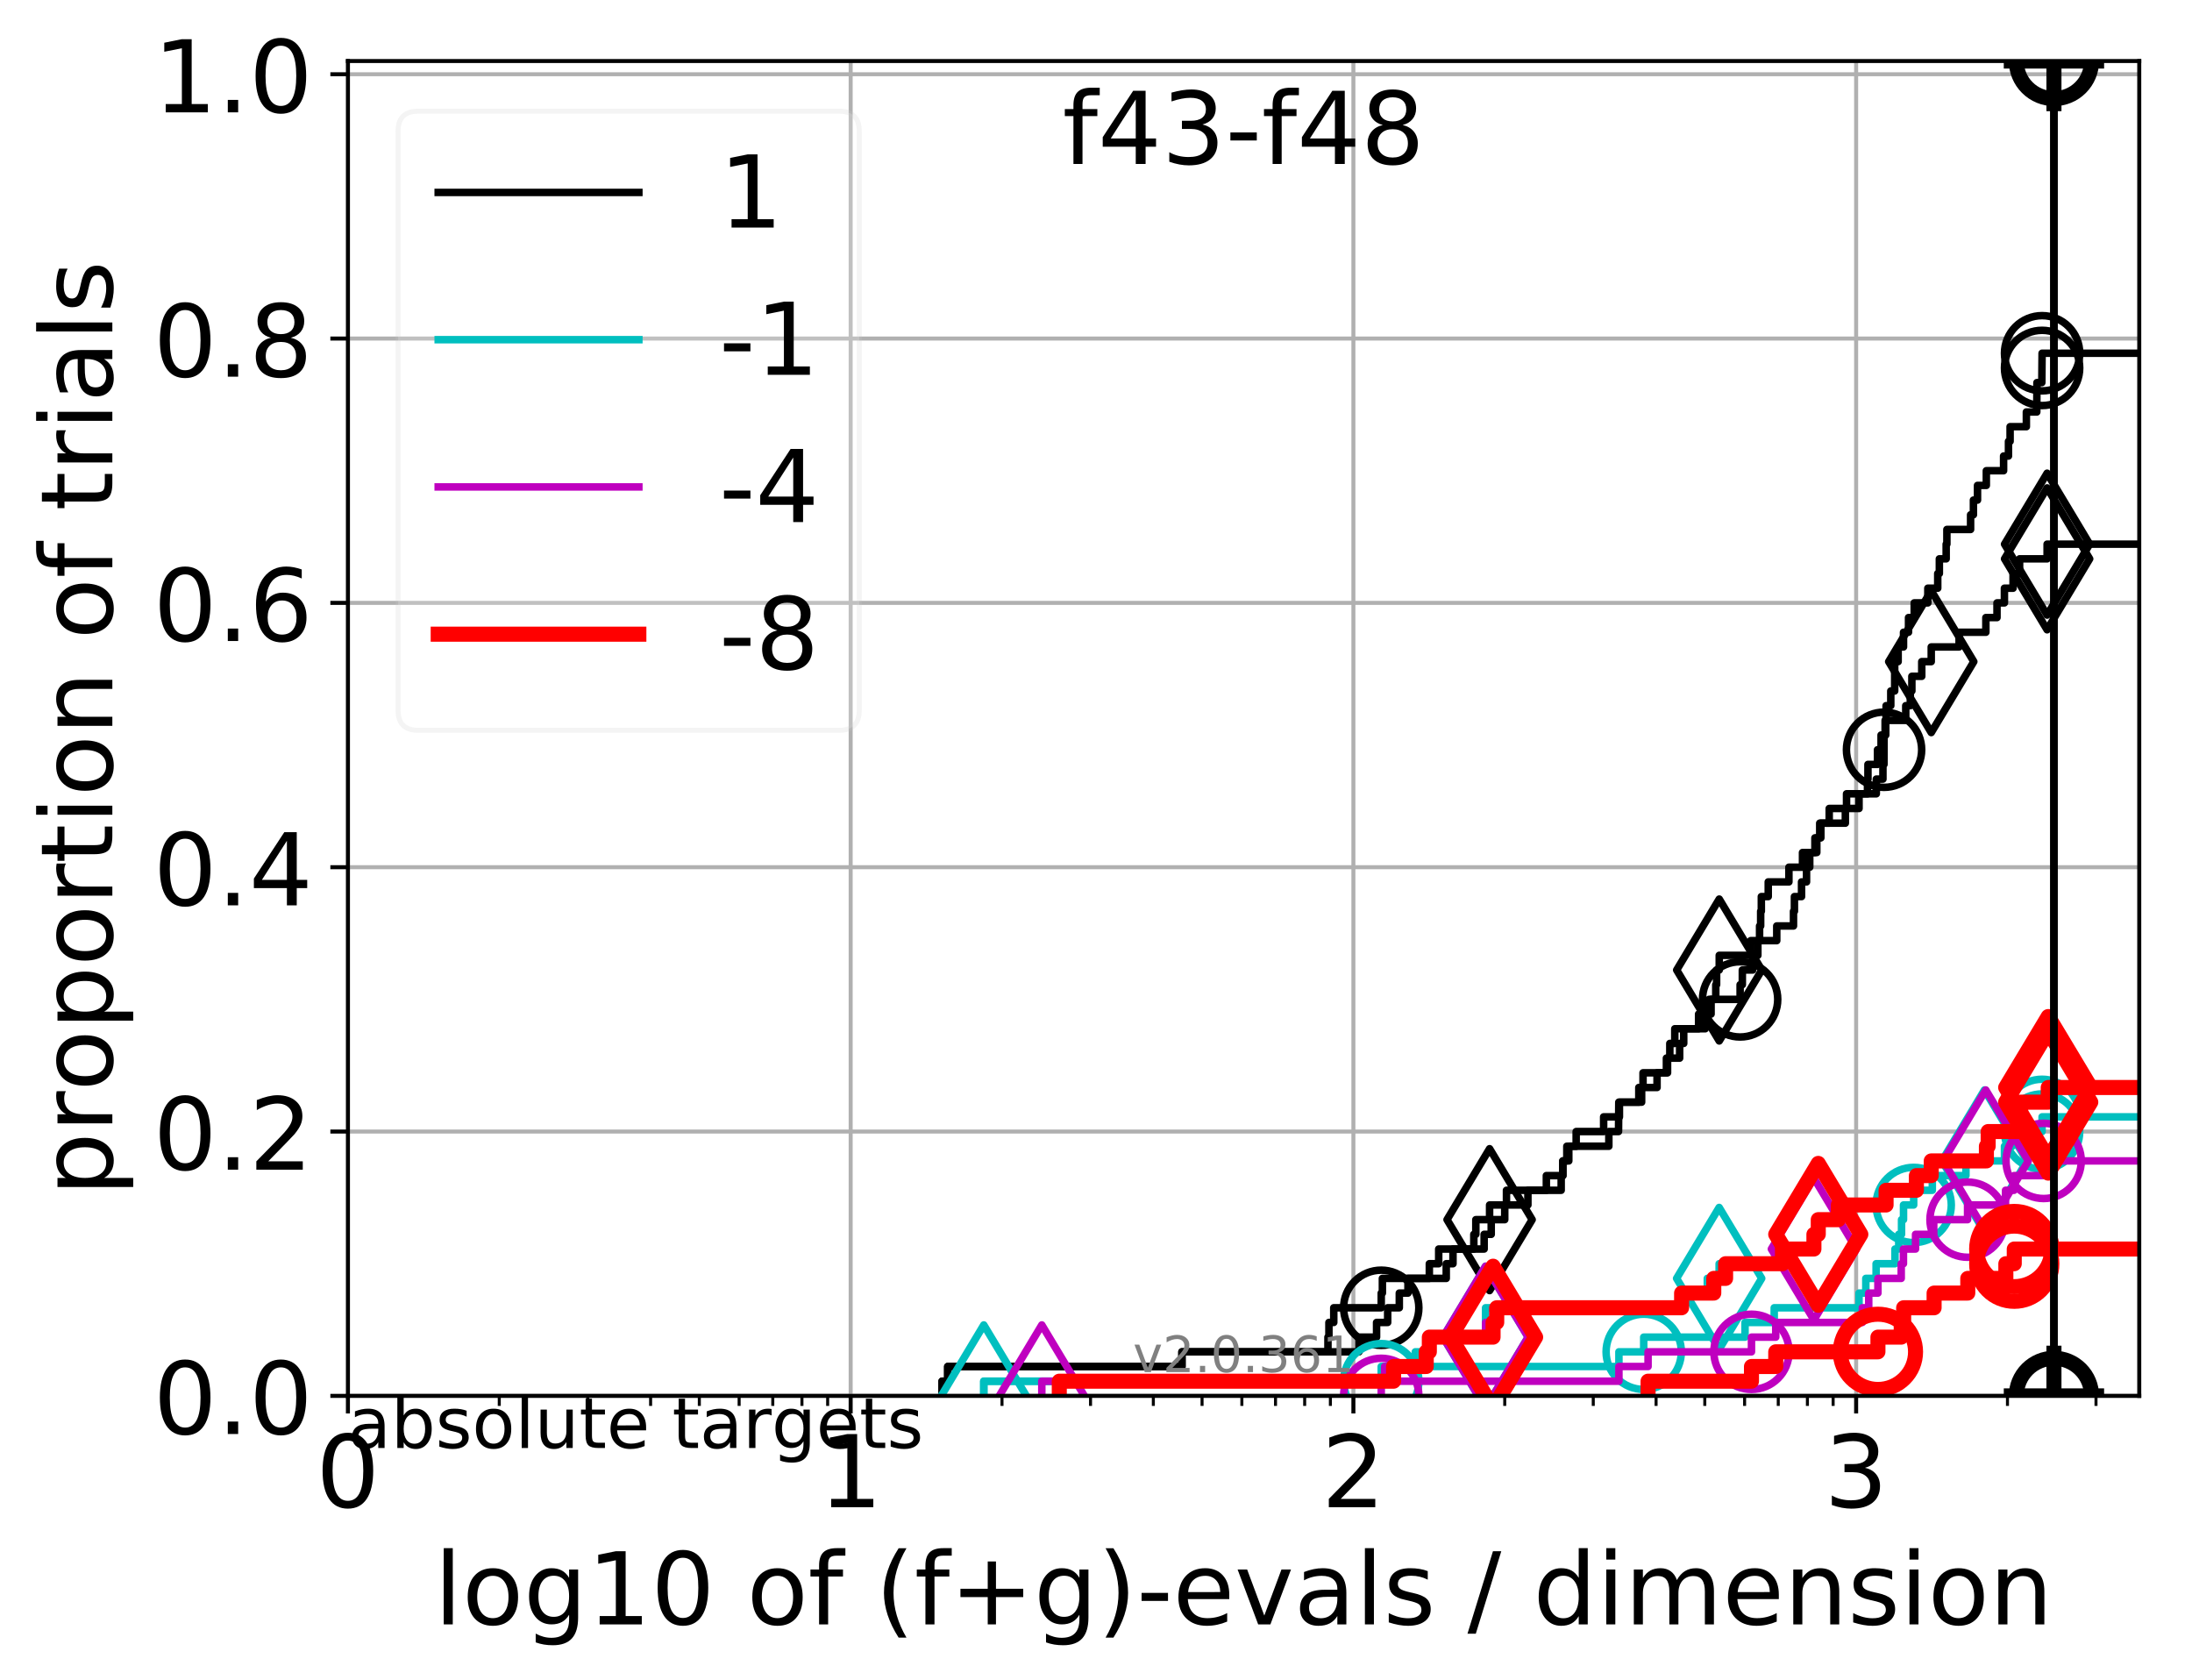 <?xml version="1.0" encoding="utf-8" standalone="no"?>
<!DOCTYPE svg PUBLIC "-//W3C//DTD SVG 1.1//EN"
  "http://www.w3.org/Graphics/SVG/1.1/DTD/svg11.dtd">
<!-- Created with matplotlib (http://matplotlib.org/) -->
<svg height="335pt" version="1.1" viewBox="0 0 437 335" width="437pt" xmlns="http://www.w3.org/2000/svg" xmlns:xlink="http://www.w3.org/1999/xlink">
 <defs>
  <style type="text/css">
*{stroke-linecap:butt;stroke-linejoin:round;}
  </style>
 </defs>
 <g id="figure_1">
  <g id="patch_1">
   <path d="M 0 335.188 
L 437.183 335.188 
L 437.183 0 
L 0 0 
z
" style="fill:#ffffff;"/>
  </g>
  <g id="axes_1">
   <g id="patch_2">
    <path d="M 69.362 278.276 
L 426.483 278.276 
L 426.483 12.164 
L 69.362 12.164 
z
" style="fill:#ffffff;"/>
   </g>
   <g id="matplotlib.axis_1">
    <g id="xtick_1">
     <g id="line2d_1">
      <path clip-path="url(#p81ee7eee29)" d="M 69.362 278.276 
L 69.362 12.164 
" style="fill:none;stroke:#b0b0b0;stroke-linecap:square;stroke-width:0.8;"/>
     </g>
     <g id="line2d_2">
      <defs>
       <path d="M 0 0 
L 0 3.5 
" id="m8f605ad225" style="stroke:#000000;stroke-width:0.8;"/>
      </defs>
      <g>
       <use style="stroke:#000000;stroke-width:0.8;" x="69.362" xlink:href="#m8f605ad225" y="278.276"/>
      </g>
     </g>
     <g id="text_1">
      <!-- 0 -->
      <defs>
       <path d="M 31.781 66.406 
Q 24.172 66.406 20.328 58.906 
Q 16.5 51.422 16.5 36.375 
Q 16.5 21.391 20.328 13.891 
Q 24.172 6.391 31.781 6.391 
Q 39.453 6.391 43.281 13.891 
Q 47.125 21.391 47.125 36.375 
Q 47.125 51.422 43.281 58.906 
Q 39.453 66.406 31.781 66.406 
z
M 31.781 74.219 
Q 44.047 74.219 50.516 64.516 
Q 56.984 54.828 56.984 36.375 
Q 56.984 17.969 50.516 8.266 
Q 44.047 -1.422 31.781 -1.422 
Q 19.531 -1.422 13.062 8.266 
Q 6.594 17.969 6.594 36.375 
Q 6.594 54.828 13.062 64.516 
Q 19.531 74.219 31.781 74.219 
z
" id="DejaVuSans-30"/>
      </defs>
      <g transform="translate(63 300.473)scale(0.2 -0.2)">
       <use xlink:href="#DejaVuSans-30"/>
      </g>
     </g>
    </g>
    <g id="xtick_2">
     <g id="line2d_3">
      <path clip-path="url(#p81ee7eee29)" d="M 169.589 278.276 
L 169.589 12.164 
" style="fill:none;stroke:#b0b0b0;stroke-linecap:square;stroke-width:0.8;"/>
     </g>
     <g id="line2d_4">
      <g>
       <use style="stroke:#000000;stroke-width:0.8;" x="169.589" xlink:href="#m8f605ad225" y="278.276"/>
      </g>
     </g>
     <g id="text_2">
      <!-- 1 -->
      <defs>
       <path d="M 12.406 8.297 
L 28.516 8.297 
L 28.516 63.922 
L 10.984 60.406 
L 10.984 69.391 
L 28.422 72.906 
L 38.281 72.906 
L 38.281 8.297 
L 54.391 8.297 
L 54.391 0 
L 12.406 0 
z
" id="DejaVuSans-31"/>
      </defs>
      <g transform="translate(163.226 300.473)scale(0.2 -0.2)">
       <use xlink:href="#DejaVuSans-31"/>
      </g>
     </g>
    </g>
    <g id="xtick_3">
     <g id="line2d_5">
      <path clip-path="url(#p81ee7eee29)" d="M 269.815 278.276 
L 269.815 12.164 
" style="fill:none;stroke:#b0b0b0;stroke-linecap:square;stroke-width:0.8;"/>
     </g>
     <g id="line2d_6">
      <g>
       <use style="stroke:#000000;stroke-width:0.8;" x="269.815" xlink:href="#m8f605ad225" y="278.276"/>
      </g>
     </g>
     <g id="text_3">
      <!-- 2 -->
      <defs>
       <path d="M 19.188 8.297 
L 53.609 8.297 
L 53.609 0 
L 7.328 0 
L 7.328 8.297 
Q 12.938 14.109 22.625 23.891 
Q 32.328 33.688 34.812 36.531 
Q 39.547 41.844 41.422 45.531 
Q 43.312 49.219 43.312 52.781 
Q 43.312 58.594 39.234 62.25 
Q 35.156 65.922 28.609 65.922 
Q 23.969 65.922 18.812 64.312 
Q 13.672 62.703 7.812 59.422 
L 7.812 69.391 
Q 13.766 71.781 18.938 73 
Q 24.125 74.219 28.422 74.219 
Q 39.75 74.219 46.484 68.547 
Q 53.219 62.891 53.219 53.422 
Q 53.219 48.922 51.531 44.891 
Q 49.859 40.875 45.406 35.406 
Q 44.188 33.984 37.641 27.219 
Q 31.109 20.453 19.188 8.297 
z
" id="DejaVuSans-32"/>
      </defs>
      <g transform="translate(263.452 300.473)scale(0.2 -0.2)">
       <use xlink:href="#DejaVuSans-32"/>
      </g>
     </g>
    </g>
    <g id="xtick_4">
     <g id="line2d_7">
      <path clip-path="url(#p81ee7eee29)" d="M 370.041 278.276 
L 370.041 12.164 
" style="fill:none;stroke:#b0b0b0;stroke-linecap:square;stroke-width:0.8;"/>
     </g>
     <g id="line2d_8">
      <g>
       <use style="stroke:#000000;stroke-width:0.8;" x="370.041" xlink:href="#m8f605ad225" y="278.276"/>
      </g>
     </g>
     <g id="text_4">
      <!-- 3 -->
      <defs>
       <path d="M 40.578 39.312 
Q 47.656 37.797 51.625 33 
Q 55.609 28.219 55.609 21.188 
Q 55.609 10.406 48.188 4.484 
Q 40.766 -1.422 27.094 -1.422 
Q 22.516 -1.422 17.656 -0.516 
Q 12.797 0.391 7.625 2.203 
L 7.625 11.719 
Q 11.719 9.328 16.594 8.109 
Q 21.484 6.891 26.812 6.891 
Q 36.078 6.891 40.938 10.547 
Q 45.797 14.203 45.797 21.188 
Q 45.797 27.641 41.281 31.266 
Q 36.766 34.906 28.719 34.906 
L 20.219 34.906 
L 20.219 43.016 
L 29.109 43.016 
Q 36.375 43.016 40.234 45.922 
Q 44.094 48.828 44.094 54.297 
Q 44.094 59.906 40.109 62.906 
Q 36.141 65.922 28.719 65.922 
Q 24.656 65.922 20.016 65.031 
Q 15.375 64.156 9.812 62.312 
L 9.812 71.094 
Q 15.438 72.656 20.344 73.438 
Q 25.25 74.219 29.594 74.219 
Q 40.828 74.219 47.359 69.109 
Q 53.906 64.016 53.906 55.328 
Q 53.906 49.266 50.438 45.094 
Q 46.969 40.922 40.578 39.312 
z
" id="DejaVuSans-33"/>
      </defs>
      <g transform="translate(363.678 300.473)scale(0.2 -0.2)">
       <use xlink:href="#DejaVuSans-33"/>
      </g>
     </g>
    </g>
    <g id="xtick_5">
     <g id="line2d_9">
      <defs>
       <path d="M 0 0 
L 0 2 
" id="m925077fd7c" style="stroke:#000000;stroke-width:0.6;"/>
      </defs>
      <g>
       <use style="stroke:#000000;stroke-width:0.6;" x="99.534" xlink:href="#m925077fd7c" y="278.276"/>
      </g>
     </g>
    </g>
    <g id="xtick_6">
     <g id="line2d_10">
      <g>
       <use style="stroke:#000000;stroke-width:0.6;" x="117.183" xlink:href="#m925077fd7c" y="278.276"/>
      </g>
     </g>
    </g>
    <g id="xtick_7">
     <g id="line2d_11">
      <g>
       <use style="stroke:#000000;stroke-width:0.6;" x="129.705" xlink:href="#m925077fd7c" y="278.276"/>
      </g>
     </g>
    </g>
    <g id="xtick_8">
     <g id="line2d_12">
      <g>
       <use style="stroke:#000000;stroke-width:0.6;" x="139.418" xlink:href="#m925077fd7c" y="278.276"/>
      </g>
     </g>
    </g>
    <g id="xtick_9">
     <g id="line2d_13">
      <g>
       <use style="stroke:#000000;stroke-width:0.6;" x="147.354" xlink:href="#m925077fd7c" y="278.276"/>
      </g>
     </g>
    </g>
    <g id="xtick_10">
     <g id="line2d_14">
      <g>
       <use style="stroke:#000000;stroke-width:0.6;" x="154.063" xlink:href="#m925077fd7c" y="278.276"/>
      </g>
     </g>
    </g>
    <g id="xtick_11">
     <g id="line2d_15">
      <g>
       <use style="stroke:#000000;stroke-width:0.6;" x="159.876" xlink:href="#m925077fd7c" y="278.276"/>
      </g>
     </g>
    </g>
    <g id="xtick_12">
     <g id="line2d_16">
      <g>
       <use style="stroke:#000000;stroke-width:0.6;" x="165.003" xlink:href="#m925077fd7c" y="278.276"/>
      </g>
     </g>
    </g>
    <g id="xtick_13">
     <g id="line2d_17">
      <g>
       <use style="stroke:#000000;stroke-width:0.6;" x="199.76" xlink:href="#m925077fd7c" y="278.276"/>
      </g>
     </g>
    </g>
    <g id="xtick_14">
     <g id="line2d_18">
      <g>
       <use style="stroke:#000000;stroke-width:0.6;" x="217.409" xlink:href="#m925077fd7c" y="278.276"/>
      </g>
     </g>
    </g>
    <g id="xtick_15">
     <g id="line2d_19">
      <g>
       <use style="stroke:#000000;stroke-width:0.6;" x="229.931" xlink:href="#m925077fd7c" y="278.276"/>
      </g>
     </g>
    </g>
    <g id="xtick_16">
     <g id="line2d_20">
      <g>
       <use style="stroke:#000000;stroke-width:0.6;" x="239.644" xlink:href="#m925077fd7c" y="278.276"/>
      </g>
     </g>
    </g>
    <g id="xtick_17">
     <g id="line2d_21">
      <g>
       <use style="stroke:#000000;stroke-width:0.6;" x="247.58" xlink:href="#m925077fd7c" y="278.276"/>
      </g>
     </g>
    </g>
    <g id="xtick_18">
     <g id="line2d_22">
      <g>
       <use style="stroke:#000000;stroke-width:0.6;" x="254.289" xlink:href="#m925077fd7c" y="278.276"/>
      </g>
     </g>
    </g>
    <g id="xtick_19">
     <g id="line2d_23">
      <g>
       <use style="stroke:#000000;stroke-width:0.6;" x="260.102" xlink:href="#m925077fd7c" y="278.276"/>
      </g>
     </g>
    </g>
    <g id="xtick_20">
     <g id="line2d_24">
      <g>
       <use style="stroke:#000000;stroke-width:0.6;" x="265.229" xlink:href="#m925077fd7c" y="278.276"/>
      </g>
     </g>
    </g>
    <g id="xtick_21">
     <g id="line2d_25">
      <g>
       <use style="stroke:#000000;stroke-width:0.6;" x="299.986" xlink:href="#m925077fd7c" y="278.276"/>
      </g>
     </g>
    </g>
    <g id="xtick_22">
     <g id="line2d_26">
      <g>
       <use style="stroke:#000000;stroke-width:0.6;" x="317.635" xlink:href="#m925077fd7c" y="278.276"/>
      </g>
     </g>
    </g>
    <g id="xtick_23">
     <g id="line2d_27">
      <g>
       <use style="stroke:#000000;stroke-width:0.6;" x="330.157" xlink:href="#m925077fd7c" y="278.276"/>
      </g>
     </g>
    </g>
    <g id="xtick_24">
     <g id="line2d_28">
      <g>
       <use style="stroke:#000000;stroke-width:0.6;" x="339.87" xlink:href="#m925077fd7c" y="278.276"/>
      </g>
     </g>
    </g>
    <g id="xtick_25">
     <g id="line2d_29">
      <g>
       <use style="stroke:#000000;stroke-width:0.6;" x="347.806" xlink:href="#m925077fd7c" y="278.276"/>
      </g>
     </g>
    </g>
    <g id="xtick_26">
     <g id="line2d_30">
      <g>
       <use style="stroke:#000000;stroke-width:0.6;" x="354.516" xlink:href="#m925077fd7c" y="278.276"/>
      </g>
     </g>
    </g>
    <g id="xtick_27">
     <g id="line2d_31">
      <g>
       <use style="stroke:#000000;stroke-width:0.6;" x="360.328" xlink:href="#m925077fd7c" y="278.276"/>
      </g>
     </g>
    </g>
    <g id="xtick_28">
     <g id="line2d_32">
      <g>
       <use style="stroke:#000000;stroke-width:0.6;" x="365.455" xlink:href="#m925077fd7c" y="278.276"/>
      </g>
     </g>
    </g>
    <g id="xtick_29">
     <g id="line2d_33">
      <g>
       <use style="stroke:#000000;stroke-width:0.6;" x="400.212" xlink:href="#m925077fd7c" y="278.276"/>
      </g>
     </g>
    </g>
    <g id="xtick_30">
     <g id="line2d_34">
      <g>
       <use style="stroke:#000000;stroke-width:0.6;" x="417.861" xlink:href="#m925077fd7c" y="278.276"/>
      </g>
     </g>
    </g>
    <g id="text_5">
     <!-- log10 of (f+g)-evals / dimension -->
     <defs>
      <path d="M 9.422 75.984 
L 18.406 75.984 
L 18.406 0 
L 9.422 0 
z
" id="DejaVuSans-6c"/>
      <path d="M 30.609 48.391 
Q 23.391 48.391 19.188 42.75 
Q 14.984 37.109 14.984 27.297 
Q 14.984 17.484 19.156 11.844 
Q 23.344 6.203 30.609 6.203 
Q 37.797 6.203 41.984 11.859 
Q 46.188 17.531 46.188 27.297 
Q 46.188 37.016 41.984 42.703 
Q 37.797 48.391 30.609 48.391 
z
M 30.609 56 
Q 42.328 56 49.016 48.375 
Q 55.719 40.766 55.719 27.297 
Q 55.719 13.875 49.016 6.219 
Q 42.328 -1.422 30.609 -1.422 
Q 18.844 -1.422 12.172 6.219 
Q 5.516 13.875 5.516 27.297 
Q 5.516 40.766 12.172 48.375 
Q 18.844 56 30.609 56 
z
" id="DejaVuSans-6f"/>
      <path d="M 45.406 27.984 
Q 45.406 37.75 41.375 43.109 
Q 37.359 48.484 30.078 48.484 
Q 22.859 48.484 18.828 43.109 
Q 14.797 37.75 14.797 27.984 
Q 14.797 18.266 18.828 12.891 
Q 22.859 7.516 30.078 7.516 
Q 37.359 7.516 41.375 12.891 
Q 45.406 18.266 45.406 27.984 
z
M 54.391 6.781 
Q 54.391 -7.172 48.188 -13.984 
Q 42 -20.797 29.203 -20.797 
Q 24.469 -20.797 20.266 -20.094 
Q 16.062 -19.391 12.109 -17.922 
L 12.109 -9.188 
Q 16.062 -11.328 19.922 -12.344 
Q 23.781 -13.375 27.781 -13.375 
Q 36.625 -13.375 41.016 -8.766 
Q 45.406 -4.156 45.406 5.172 
L 45.406 9.625 
Q 42.625 4.781 38.281 2.391 
Q 33.938 0 27.875 0 
Q 17.828 0 11.672 7.656 
Q 5.516 15.328 5.516 27.984 
Q 5.516 40.672 11.672 48.328 
Q 17.828 56 27.875 56 
Q 33.938 56 38.281 53.609 
Q 42.625 51.219 45.406 46.391 
L 45.406 54.688 
L 54.391 54.688 
z
" id="DejaVuSans-67"/>
      <path id="DejaVuSans-20"/>
      <path d="M 37.109 75.984 
L 37.109 68.5 
L 28.516 68.5 
Q 23.688 68.5 21.797 66.547 
Q 19.922 64.594 19.922 59.516 
L 19.922 54.688 
L 34.719 54.688 
L 34.719 47.703 
L 19.922 47.703 
L 19.922 0 
L 10.891 0 
L 10.891 47.703 
L 2.297 47.703 
L 2.297 54.688 
L 10.891 54.688 
L 10.891 58.5 
Q 10.891 67.625 15.141 71.797 
Q 19.391 75.984 28.609 75.984 
z
" id="DejaVuSans-66"/>
      <path d="M 31 75.875 
Q 24.469 64.656 21.281 53.656 
Q 18.109 42.672 18.109 31.391 
Q 18.109 20.125 21.312 9.062 
Q 24.516 -2 31 -13.188 
L 23.188 -13.188 
Q 15.875 -1.703 12.234 9.375 
Q 8.594 20.453 8.594 31.391 
Q 8.594 42.281 12.203 53.312 
Q 15.828 64.359 23.188 75.875 
z
" id="DejaVuSans-28"/>
      <path d="M 46 62.703 
L 46 35.5 
L 73.188 35.5 
L 73.188 27.203 
L 46 27.203 
L 46 0 
L 37.797 0 
L 37.797 27.203 
L 10.594 27.203 
L 10.594 35.5 
L 37.797 35.5 
L 37.797 62.703 
z
" id="DejaVuSans-2b"/>
      <path d="M 8.016 75.875 
L 15.828 75.875 
Q 23.141 64.359 26.781 53.312 
Q 30.422 42.281 30.422 31.391 
Q 30.422 20.453 26.781 9.375 
Q 23.141 -1.703 15.828 -13.188 
L 8.016 -13.188 
Q 14.5 -2 17.703 9.062 
Q 20.906 20.125 20.906 31.391 
Q 20.906 42.672 17.703 53.656 
Q 14.5 64.656 8.016 75.875 
z
" id="DejaVuSans-29"/>
      <path d="M 4.891 31.391 
L 31.203 31.391 
L 31.203 23.391 
L 4.891 23.391 
z
" id="DejaVuSans-2d"/>
      <path d="M 56.203 29.594 
L 56.203 25.203 
L 14.891 25.203 
Q 15.484 15.922 20.484 11.062 
Q 25.484 6.203 34.422 6.203 
Q 39.594 6.203 44.453 7.469 
Q 49.312 8.734 54.109 11.281 
L 54.109 2.781 
Q 49.266 0.734 44.188 -0.344 
Q 39.109 -1.422 33.891 -1.422 
Q 20.797 -1.422 13.156 6.188 
Q 5.516 13.812 5.516 26.812 
Q 5.516 40.234 12.766 48.109 
Q 20.016 56 32.328 56 
Q 43.359 56 49.781 48.891 
Q 56.203 41.797 56.203 29.594 
z
M 47.219 32.234 
Q 47.125 39.594 43.094 43.984 
Q 39.062 48.391 32.422 48.391 
Q 24.906 48.391 20.391 44.141 
Q 15.875 39.891 15.188 32.172 
z
" id="DejaVuSans-65"/>
      <path d="M 2.984 54.688 
L 12.5 54.688 
L 29.594 8.797 
L 46.688 54.688 
L 56.203 54.688 
L 35.688 0 
L 23.484 0 
z
" id="DejaVuSans-76"/>
      <path d="M 34.281 27.484 
Q 23.391 27.484 19.188 25 
Q 14.984 22.516 14.984 16.5 
Q 14.984 11.719 18.141 8.906 
Q 21.297 6.109 26.703 6.109 
Q 34.188 6.109 38.703 11.406 
Q 43.219 16.703 43.219 25.484 
L 43.219 27.484 
z
M 52.203 31.203 
L 52.203 0 
L 43.219 0 
L 43.219 8.297 
Q 40.141 3.328 35.547 0.953 
Q 30.953 -1.422 24.312 -1.422 
Q 15.922 -1.422 10.953 3.297 
Q 6 8.016 6 15.922 
Q 6 25.141 12.172 29.828 
Q 18.359 34.516 30.609 34.516 
L 43.219 34.516 
L 43.219 35.406 
Q 43.219 41.609 39.141 45 
Q 35.062 48.391 27.688 48.391 
Q 23 48.391 18.547 47.266 
Q 14.109 46.141 10.016 43.891 
L 10.016 52.203 
Q 14.938 54.109 19.578 55.047 
Q 24.219 56 28.609 56 
Q 40.484 56 46.344 49.844 
Q 52.203 43.703 52.203 31.203 
z
" id="DejaVuSans-61"/>
      <path d="M 44.281 53.078 
L 44.281 44.578 
Q 40.484 46.531 36.375 47.5 
Q 32.281 48.484 27.875 48.484 
Q 21.188 48.484 17.844 46.438 
Q 14.5 44.391 14.5 40.281 
Q 14.5 37.156 16.891 35.375 
Q 19.281 33.594 26.516 31.984 
L 29.594 31.297 
Q 39.156 29.25 43.188 25.516 
Q 47.219 21.781 47.219 15.094 
Q 47.219 7.469 41.188 3.016 
Q 35.156 -1.422 24.609 -1.422 
Q 20.219 -1.422 15.453 -0.562 
Q 10.688 0.297 5.422 2 
L 5.422 11.281 
Q 10.406 8.688 15.234 7.391 
Q 20.062 6.109 24.812 6.109 
Q 31.156 6.109 34.562 8.281 
Q 37.984 10.453 37.984 14.406 
Q 37.984 18.062 35.516 20.016 
Q 33.062 21.969 24.703 23.781 
L 21.578 24.516 
Q 13.234 26.266 9.516 29.906 
Q 5.812 33.547 5.812 39.891 
Q 5.812 47.609 11.281 51.797 
Q 16.75 56 26.812 56 
Q 31.781 56 36.172 55.266 
Q 40.578 54.547 44.281 53.078 
z
" id="DejaVuSans-73"/>
      <path d="M 25.391 72.906 
L 33.688 72.906 
L 8.297 -9.281 
L 0 -9.281 
z
" id="DejaVuSans-2f"/>
      <path d="M 45.406 46.391 
L 45.406 75.984 
L 54.391 75.984 
L 54.391 0 
L 45.406 0 
L 45.406 8.203 
Q 42.578 3.328 38.25 0.953 
Q 33.938 -1.422 27.875 -1.422 
Q 17.969 -1.422 11.734 6.484 
Q 5.516 14.406 5.516 27.297 
Q 5.516 40.188 11.734 48.094 
Q 17.969 56 27.875 56 
Q 33.938 56 38.25 53.625 
Q 42.578 51.266 45.406 46.391 
z
M 14.797 27.297 
Q 14.797 17.391 18.875 11.75 
Q 22.953 6.109 30.078 6.109 
Q 37.203 6.109 41.297 11.75 
Q 45.406 17.391 45.406 27.297 
Q 45.406 37.203 41.297 42.844 
Q 37.203 48.484 30.078 48.484 
Q 22.953 48.484 18.875 42.844 
Q 14.797 37.203 14.797 27.297 
z
" id="DejaVuSans-64"/>
      <path d="M 9.422 54.688 
L 18.406 54.688 
L 18.406 0 
L 9.422 0 
z
M 9.422 75.984 
L 18.406 75.984 
L 18.406 64.594 
L 9.422 64.594 
z
" id="DejaVuSans-69"/>
      <path d="M 52 44.188 
Q 55.375 50.25 60.062 53.125 
Q 64.75 56 71.094 56 
Q 79.641 56 84.281 50.016 
Q 88.922 44.047 88.922 33.016 
L 88.922 0 
L 79.891 0 
L 79.891 32.719 
Q 79.891 40.578 77.094 44.375 
Q 74.312 48.188 68.609 48.188 
Q 61.625 48.188 57.562 43.547 
Q 53.516 38.922 53.516 30.906 
L 53.516 0 
L 44.484 0 
L 44.484 32.719 
Q 44.484 40.625 41.703 44.406 
Q 38.922 48.188 33.109 48.188 
Q 26.219 48.188 22.156 43.531 
Q 18.109 38.875 18.109 30.906 
L 18.109 0 
L 9.078 0 
L 9.078 54.688 
L 18.109 54.688 
L 18.109 46.188 
Q 21.188 51.219 25.484 53.609 
Q 29.781 56 35.688 56 
Q 41.656 56 45.828 52.969 
Q 50 49.953 52 44.188 
z
" id="DejaVuSans-6d"/>
      <path d="M 54.891 33.016 
L 54.891 0 
L 45.906 0 
L 45.906 32.719 
Q 45.906 40.484 42.875 44.328 
Q 39.844 48.188 33.797 48.188 
Q 26.516 48.188 22.312 43.547 
Q 18.109 38.922 18.109 30.906 
L 18.109 0 
L 9.078 0 
L 9.078 54.688 
L 18.109 54.688 
L 18.109 46.188 
Q 21.344 51.125 25.703 53.562 
Q 30.078 56 35.797 56 
Q 45.219 56 50.047 50.172 
Q 54.891 44.344 54.891 33.016 
z
" id="DejaVuSans-6e"/>
     </defs>
     <g transform="translate(86.583 323.829)scale(0.2 -0.2)">
      <use xlink:href="#DejaVuSans-6c"/>
      <use x="27.783" xlink:href="#DejaVuSans-6f"/>
      <use x="88.965" xlink:href="#DejaVuSans-67"/>
      <use x="152.441" xlink:href="#DejaVuSans-31"/>
      <use x="216.064" xlink:href="#DejaVuSans-30"/>
      <use x="279.688" xlink:href="#DejaVuSans-20"/>
      <use x="311.475" xlink:href="#DejaVuSans-6f"/>
      <use x="372.656" xlink:href="#DejaVuSans-66"/>
      <use x="407.861" xlink:href="#DejaVuSans-20"/>
      <use x="439.648" xlink:href="#DejaVuSans-28"/>
      <use x="478.662" xlink:href="#DejaVuSans-66"/>
      <use x="513.867" xlink:href="#DejaVuSans-2b"/>
      <use x="597.656" xlink:href="#DejaVuSans-67"/>
      <use x="661.133" xlink:href="#DejaVuSans-29"/>
      <use x="700.146" xlink:href="#DejaVuSans-2d"/>
      <use x="736.23" xlink:href="#DejaVuSans-65"/>
      <use x="797.754" xlink:href="#DejaVuSans-76"/>
      <use x="856.934" xlink:href="#DejaVuSans-61"/>
      <use x="918.213" xlink:href="#DejaVuSans-6c"/>
      <use x="945.996" xlink:href="#DejaVuSans-73"/>
      <use x="998.096" xlink:href="#DejaVuSans-20"/>
      <use x="1029.883" xlink:href="#DejaVuSans-2f"/>
      <use x="1063.574" xlink:href="#DejaVuSans-20"/>
      <use x="1095.361" xlink:href="#DejaVuSans-64"/>
      <use x="1158.838" xlink:href="#DejaVuSans-69"/>
      <use x="1186.621" xlink:href="#DejaVuSans-6d"/>
      <use x="1284.033" xlink:href="#DejaVuSans-65"/>
      <use x="1345.557" xlink:href="#DejaVuSans-6e"/>
      <use x="1408.936" xlink:href="#DejaVuSans-73"/>
      <use x="1461.035" xlink:href="#DejaVuSans-69"/>
      <use x="1488.818" xlink:href="#DejaVuSans-6f"/>
      <use x="1550" xlink:href="#DejaVuSans-6e"/>
     </g>
    </g>
   </g>
   <g id="matplotlib.axis_2">
    <g id="ytick_1">
     <g id="line2d_35">
      <path clip-path="url(#p81ee7eee29)" d="M 69.362 278.276 
L 426.483 278.276 
" style="fill:none;stroke:#b0b0b0;stroke-linecap:square;stroke-width:0.8;"/>
     </g>
     <g id="line2d_36">
      <defs>
       <path d="M 0 0 
L -3.5 0 
" id="m4329ef232b" style="stroke:#000000;stroke-width:0.8;"/>
      </defs>
      <g>
       <use style="stroke:#000000;stroke-width:0.8;" x="69.362" xlink:href="#m4329ef232b" y="278.276"/>
      </g>
     </g>
     <g id="text_6">
      <!-- 0.0 -->
      <defs>
       <path d="M 10.688 12.406 
L 21 12.406 
L 21 0 
L 10.688 0 
z
" id="DejaVuSans-2e"/>
      </defs>
      <g transform="translate(30.556 285.874)scale(0.2 -0.2)">
       <use xlink:href="#DejaVuSans-30"/>
       <use x="63.623" xlink:href="#DejaVuSans-2e"/>
       <use x="95.41" xlink:href="#DejaVuSans-30"/>
      </g>
     </g>
    </g>
    <g id="ytick_2">
     <g id="line2d_37">
      <path clip-path="url(#p81ee7eee29)" d="M 69.362 225.58 
L 426.483 225.58 
" style="fill:none;stroke:#b0b0b0;stroke-linecap:square;stroke-width:0.8;"/>
     </g>
     <g id="line2d_38">
      <g>
       <use style="stroke:#000000;stroke-width:0.8;" x="69.362" xlink:href="#m4329ef232b" y="225.58"/>
      </g>
     </g>
     <g id="text_7">
      <!-- 0.2 -->
      <g transform="translate(30.556 233.179)scale(0.2 -0.2)">
       <use xlink:href="#DejaVuSans-30"/>
       <use x="63.623" xlink:href="#DejaVuSans-2e"/>
       <use x="95.41" xlink:href="#DejaVuSans-32"/>
      </g>
     </g>
    </g>
    <g id="ytick_3">
     <g id="line2d_39">
      <path clip-path="url(#p81ee7eee29)" d="M 69.362 172.885 
L 426.483 172.885 
" style="fill:none;stroke:#b0b0b0;stroke-linecap:square;stroke-width:0.8;"/>
     </g>
     <g id="line2d_40">
      <g>
       <use style="stroke:#000000;stroke-width:0.8;" x="69.362" xlink:href="#m4329ef232b" y="172.885"/>
      </g>
     </g>
     <g id="text_8">
      <!-- 0.4 -->
      <defs>
       <path d="M 37.797 64.312 
L 12.891 25.391 
L 37.797 25.391 
z
M 35.203 72.906 
L 47.609 72.906 
L 47.609 25.391 
L 58.016 25.391 
L 58.016 17.188 
L 47.609 17.188 
L 47.609 0 
L 37.797 0 
L 37.797 17.188 
L 4.891 17.188 
L 4.891 26.703 
z
" id="DejaVuSans-34"/>
      </defs>
      <g transform="translate(30.556 180.483)scale(0.2 -0.2)">
       <use xlink:href="#DejaVuSans-30"/>
       <use x="63.623" xlink:href="#DejaVuSans-2e"/>
       <use x="95.41" xlink:href="#DejaVuSans-34"/>
      </g>
     </g>
    </g>
    <g id="ytick_4">
     <g id="line2d_41">
      <path clip-path="url(#p81ee7eee29)" d="M 69.362 120.189 
L 426.483 120.189 
" style="fill:none;stroke:#b0b0b0;stroke-linecap:square;stroke-width:0.8;"/>
     </g>
     <g id="line2d_42">
      <g>
       <use style="stroke:#000000;stroke-width:0.8;" x="69.362" xlink:href="#m4329ef232b" y="120.189"/>
      </g>
     </g>
     <g id="text_9">
      <!-- 0.6 -->
      <defs>
       <path d="M 33.016 40.375 
Q 26.375 40.375 22.484 35.828 
Q 18.609 31.297 18.609 23.391 
Q 18.609 15.531 22.484 10.953 
Q 26.375 6.391 33.016 6.391 
Q 39.656 6.391 43.531 10.953 
Q 47.406 15.531 47.406 23.391 
Q 47.406 31.297 43.531 35.828 
Q 39.656 40.375 33.016 40.375 
z
M 52.594 71.297 
L 52.594 62.312 
Q 48.875 64.062 45.094 64.984 
Q 41.312 65.922 37.594 65.922 
Q 27.828 65.922 22.672 59.328 
Q 17.531 52.734 16.797 39.406 
Q 19.672 43.656 24.016 45.922 
Q 28.375 48.188 33.594 48.188 
Q 44.578 48.188 50.953 41.516 
Q 57.328 34.859 57.328 23.391 
Q 57.328 12.156 50.688 5.359 
Q 44.047 -1.422 33.016 -1.422 
Q 20.359 -1.422 13.672 8.266 
Q 6.984 17.969 6.984 36.375 
Q 6.984 53.656 15.188 63.938 
Q 23.391 74.219 37.203 74.219 
Q 40.922 74.219 44.703 73.484 
Q 48.484 72.75 52.594 71.297 
z
" id="DejaVuSans-36"/>
      </defs>
      <g transform="translate(30.556 127.788)scale(0.2 -0.2)">
       <use xlink:href="#DejaVuSans-30"/>
       <use x="63.623" xlink:href="#DejaVuSans-2e"/>
       <use x="95.41" xlink:href="#DejaVuSans-36"/>
      </g>
     </g>
    </g>
    <g id="ytick_5">
     <g id="line2d_43">
      <path clip-path="url(#p81ee7eee29)" d="M 69.362 67.494 
L 426.483 67.494 
" style="fill:none;stroke:#b0b0b0;stroke-linecap:square;stroke-width:0.8;"/>
     </g>
     <g id="line2d_44">
      <g>
       <use style="stroke:#000000;stroke-width:0.8;" x="69.362" xlink:href="#m4329ef232b" y="67.494"/>
      </g>
     </g>
     <g id="text_10">
      <!-- 0.8 -->
      <defs>
       <path d="M 31.781 34.625 
Q 24.75 34.625 20.719 30.859 
Q 16.703 27.094 16.703 20.516 
Q 16.703 13.922 20.719 10.156 
Q 24.75 6.391 31.781 6.391 
Q 38.812 6.391 42.859 10.172 
Q 46.922 13.969 46.922 20.516 
Q 46.922 27.094 42.891 30.859 
Q 38.875 34.625 31.781 34.625 
z
M 21.922 38.812 
Q 15.578 40.375 12.031 44.719 
Q 8.5 49.078 8.5 55.328 
Q 8.5 64.062 14.719 69.141 
Q 20.953 74.219 31.781 74.219 
Q 42.672 74.219 48.875 69.141 
Q 55.078 64.062 55.078 55.328 
Q 55.078 49.078 51.531 44.719 
Q 48 40.375 41.703 38.812 
Q 48.828 37.156 52.797 32.312 
Q 56.781 27.484 56.781 20.516 
Q 56.781 9.906 50.312 4.234 
Q 43.844 -1.422 31.781 -1.422 
Q 19.734 -1.422 13.25 4.234 
Q 6.781 9.906 6.781 20.516 
Q 6.781 27.484 10.781 32.312 
Q 14.797 37.156 21.922 38.812 
z
M 18.312 54.391 
Q 18.312 48.734 21.844 45.562 
Q 25.391 42.391 31.781 42.391 
Q 38.141 42.391 41.719 45.562 
Q 45.312 48.734 45.312 54.391 
Q 45.312 60.062 41.719 63.234 
Q 38.141 66.406 31.781 66.406 
Q 25.391 66.406 21.844 63.234 
Q 18.312 60.062 18.312 54.391 
z
" id="DejaVuSans-38"/>
      </defs>
      <g transform="translate(30.556 75.092)scale(0.2 -0.2)">
       <use xlink:href="#DejaVuSans-30"/>
       <use x="63.623" xlink:href="#DejaVuSans-2e"/>
       <use x="95.41" xlink:href="#DejaVuSans-38"/>
      </g>
     </g>
    </g>
    <g id="ytick_6">
     <g id="line2d_45">
      <path clip-path="url(#p81ee7eee29)" d="M 69.362 14.798 
L 426.483 14.798 
" style="fill:none;stroke:#b0b0b0;stroke-linecap:square;stroke-width:0.8;"/>
     </g>
     <g id="line2d_46">
      <g>
       <use style="stroke:#000000;stroke-width:0.8;" x="69.362" xlink:href="#m4329ef232b" y="14.798"/>
      </g>
     </g>
     <g id="text_11">
      <!-- 1.0 -->
      <g transform="translate(30.556 22.397)scale(0.2 -0.2)">
       <use xlink:href="#DejaVuSans-31"/>
       <use x="63.623" xlink:href="#DejaVuSans-2e"/>
       <use x="95.41" xlink:href="#DejaVuSans-30"/>
      </g>
     </g>
    </g>
    <g id="text_12">
     <!-- proportion of trials -->
     <defs>
      <path d="M 18.109 8.203 
L 18.109 -20.797 
L 9.078 -20.797 
L 9.078 54.688 
L 18.109 54.688 
L 18.109 46.391 
Q 20.953 51.266 25.266 53.625 
Q 29.594 56 35.594 56 
Q 45.562 56 51.781 48.094 
Q 58.016 40.188 58.016 27.297 
Q 58.016 14.406 51.781 6.484 
Q 45.562 -1.422 35.594 -1.422 
Q 29.594 -1.422 25.266 0.953 
Q 20.953 3.328 18.109 8.203 
z
M 48.688 27.297 
Q 48.688 37.203 44.609 42.844 
Q 40.531 48.484 33.406 48.484 
Q 26.266 48.484 22.188 42.844 
Q 18.109 37.203 18.109 27.297 
Q 18.109 17.391 22.188 11.75 
Q 26.266 6.109 33.406 6.109 
Q 40.531 6.109 44.609 11.75 
Q 48.688 17.391 48.688 27.297 
z
" id="DejaVuSans-70"/>
      <path d="M 41.109 46.297 
Q 39.594 47.172 37.812 47.578 
Q 36.031 48 33.891 48 
Q 26.266 48 22.188 43.047 
Q 18.109 38.094 18.109 28.812 
L 18.109 0 
L 9.078 0 
L 9.078 54.688 
L 18.109 54.688 
L 18.109 46.188 
Q 20.953 51.172 25.484 53.578 
Q 30.031 56 36.531 56 
Q 37.453 56 38.578 55.875 
Q 39.703 55.766 41.062 55.516 
z
" id="DejaVuSans-72"/>
      <path d="M 18.312 70.219 
L 18.312 54.688 
L 36.812 54.688 
L 36.812 47.703 
L 18.312 47.703 
L 18.312 18.016 
Q 18.312 11.328 20.141 9.422 
Q 21.969 7.516 27.594 7.516 
L 36.812 7.516 
L 36.812 0 
L 27.594 0 
Q 17.188 0 13.234 3.875 
Q 9.281 7.766 9.281 18.016 
L 9.281 47.703 
L 2.688 47.703 
L 2.688 54.688 
L 9.281 54.688 
L 9.281 70.219 
z
" id="DejaVuSans-74"/>
     </defs>
     <g transform="translate(22.397 238.448)rotate(-90)scale(0.2 -0.2)">
      <use xlink:href="#DejaVuSans-70"/>
      <use x="63.477" xlink:href="#DejaVuSans-72"/>
      <use x="104.559" xlink:href="#DejaVuSans-6f"/>
      <use x="165.74" xlink:href="#DejaVuSans-70"/>
      <use x="229.217" xlink:href="#DejaVuSans-6f"/>
      <use x="290.398" xlink:href="#DejaVuSans-72"/>
      <use x="331.512" xlink:href="#DejaVuSans-74"/>
      <use x="370.721" xlink:href="#DejaVuSans-69"/>
      <use x="398.504" xlink:href="#DejaVuSans-6f"/>
      <use x="459.686" xlink:href="#DejaVuSans-6e"/>
      <use x="523.064" xlink:href="#DejaVuSans-20"/>
      <use x="554.852" xlink:href="#DejaVuSans-6f"/>
      <use x="616.033" xlink:href="#DejaVuSans-66"/>
      <use x="651.238" xlink:href="#DejaVuSans-20"/>
      <use x="683.025" xlink:href="#DejaVuSans-74"/>
      <use x="722.234" xlink:href="#DejaVuSans-72"/>
      <use x="763.348" xlink:href="#DejaVuSans-69"/>
      <use x="791.131" xlink:href="#DejaVuSans-61"/>
      <use x="852.41" xlink:href="#DejaVuSans-6c"/>
      <use x="880.193" xlink:href="#DejaVuSans-73"/>
     </g>
    </g>
   </g>
   <g id="line2d_47">
    <path clip-path="url(#p81ee7eee29)" d="M 187.814 278.276 
L 187.814 275.348 
L 188.945 275.348 
L 188.945 272.421 
L 235.634 272.421 
L 235.634 269.493 
L 270.932 269.493 
L 270.932 266.566 
L 274.436 266.566 
L 274.436 263.638 
L 276.649 263.638 
L 276.649 260.711 
L 278.967 260.711 
L 278.967 257.783 
L 280.696 257.783 
L 280.696 254.855 
L 284.955 254.855 
L 284.955 251.928 
L 286.821 251.928 
L 286.821 249 
L 293.824 249 
L 293.824 246.073 
L 294.223 246.073 
L 294.223 243.145 
L 296.967 243.145 
L 296.967 240.218 
L 300.333 240.218 
L 300.333 237.29 
L 311.238 237.29 
L 311.238 234.363 
L 311.573 234.363 
L 311.573 231.435 
L 312.757 231.435 
L 312.757 228.508 
L 314.226 228.508 
L 314.226 225.58 
L 319.703 225.58 
L 319.703 222.653 
L 322.852 222.653 
L 322.852 219.725 
L 327.278 219.725 
L 327.278 216.798 
L 327.556 216.798 
L 327.556 213.87 
L 332.446 213.87 
L 332.446 210.943 
L 334.856 210.943 
L 334.856 208.015 
L 335.669 208.015 
L 335.669 205.088 
L 339.957 205.088 
L 339.957 202.16 
L 341.123 202.16 
L 341.123 199.232 
L 342.06 199.232 
L 342.06 196.305 
L 342.225 196.305 
L 342.225 193.377 
L 342.75 193.377 
L 342.75 190.45 
L 349.022 190.45 
L 349.022 187.522 
L 354.216 187.522 
L 354.216 184.595 
L 357.554 184.595 
L 357.554 181.667 
L 357.739 181.667 
L 357.739 178.74 
L 359.159 178.74 
L 359.159 175.812 
L 360.153 175.812 
L 360.153 172.885 
L 360.793 172.885 
L 360.793 169.957 
L 361.825 169.957 
L 361.825 167.03 
L 363.008 167.03 
L 363.008 164.102 
L 367.891 164.102 
L 367.891 161.175 
L 368.128 161.175 
L 368.128 158.247 
L 372.305 158.247 
L 372.305 155.32 
L 372.396 155.32 
L 372.396 152.392 
L 374.3 152.392 
L 374.3 149.465 
L 375.013 149.465 
L 375.013 146.537 
L 375.942 146.537 
L 375.942 143.61 
L 379.934 143.61 
L 379.934 140.682 
L 380.84 140.682 
L 380.84 137.754 
L 381.152 137.754 
L 381.152 134.827 
L 383.123 134.827 
L 383.123 131.899 
L 385.015 131.899 
L 385.015 128.972 
L 390.564 128.972 
L 390.564 126.044 
L 395.905 126.044 
L 395.905 123.117 
L 398.126 123.117 
L 398.126 120.189 
L 399.603 120.189 
L 399.603 117.262 
L 401.329 117.262 
L 401.329 114.334 
L 402.629 114.334 
L 402.629 111.407 
L 408.115 111.407 
L 408.115 108.479 
L 408.115 108.479 
L 408.115 108.479 
L 426.483 108.479 
" style="fill:none;stroke:#000000;stroke-linecap:square;stroke-width:1.5;"/>
   </g>
   <g id="line2d_48">
    <defs>
     <path d="M -0 14.142 
L 8.485 0 
L -0 -14.142 
L -8.485 -0 
z
" id="maaa329ea6b" style="stroke:#000000;stroke-linejoin:miter;stroke-width:1.5;"/>
    </defs>
    <g clip-path="url(#p81ee7eee29)">
     <use style="fill:none;stroke:#000000;stroke-linejoin:miter;stroke-width:1.5;" x="296.967" xlink:href="#maaa329ea6b" y="243.145"/>
     <use style="fill:none;stroke:#000000;stroke-linejoin:miter;stroke-width:1.5;" x="342.75" xlink:href="#maaa329ea6b" y="193.377"/>
     <use style="fill:none;stroke:#000000;stroke-linejoin:miter;stroke-width:1.5;" x="385.015" xlink:href="#maaa329ea6b" y="131.899"/>
     <use style="fill:none;stroke:#000000;stroke-linejoin:miter;stroke-width:1.5;" x="408.115" xlink:href="#maaa329ea6b" y="111.407"/>
     <use style="fill:none;stroke:#000000;stroke-linejoin:miter;stroke-width:1.5;" x="408.115" xlink:href="#maaa329ea6b" y="108.479"/>
    </g>
   </g>
   <g id="line2d_49"/>
   <g id="line2d_50">
    <path clip-path="url(#p81ee7eee29)" d="M 187.814 278.276 
L 187.814 275.348 
L 188.945 275.348 
L 188.945 272.421 
L 235.634 272.421 
L 235.634 269.493 
L 264.742 269.493 
L 264.742 266.566 
L 264.937 266.566 
L 264.937 263.638 
L 265.901 263.638 
L 265.901 260.711 
L 275.365 260.711 
L 275.365 257.783 
L 275.594 257.783 
L 275.594 254.855 
L 288.326 254.855 
L 288.326 251.928 
L 289.67 251.928 
L 289.67 249 
L 295.881 249 
L 295.881 246.073 
L 297.292 246.073 
L 297.292 243.145 
L 299.986 243.145 
L 299.986 240.218 
L 304.607 240.218 
L 304.607 237.29 
L 308.283 237.29 
L 308.283 234.363 
L 311.573 234.363 
L 311.573 231.435 
L 312.366 231.435 
L 312.366 228.508 
L 320.742 228.508 
L 320.742 225.58 
L 322.671 225.58 
L 322.723 219.725 
L 326.716 219.725 
L 326.716 216.798 
L 330.352 216.798 
L 330.352 213.87 
L 332.218 213.87 
L 332.218 210.943 
L 332.898 210.943 
L 332.898 208.015 
L 333.888 208.015 
L 333.888 205.088 
L 338.634 205.088 
L 338.634 202.16 
L 340.698 202.16 
L 340.698 199.232 
L 346.912 199.232 
L 346.912 196.305 
L 347.354 196.305 
L 347.354 193.377 
L 349.415 193.377 
L 349.415 190.45 
L 350.451 190.45 
L 350.451 187.522 
L 350.791 187.522 
L 350.791 184.595 
L 351.008 184.595 
L 351.008 181.667 
L 351.142 181.667 
L 351.142 178.74 
L 352.518 178.74 
L 352.518 175.812 
L 356.639 175.812 
L 356.639 172.885 
L 359.348 172.885 
L 359.348 169.957 
L 362.202 169.957 
L 362.202 167.03 
L 362.782 167.03 
L 362.782 164.102 
L 364.674 164.102 
L 364.674 161.175 
L 370.62 161.175 
L 370.62 158.247 
L 374.063 158.247 
L 374.063 155.32 
L 375.384 155.32 
L 375.384 152.392 
L 375.591 152.392 
L 375.607 146.537 
L 375.82 146.537 
L 375.82 143.61 
L 376.011 143.61 
L 376.011 140.682 
L 376.949 140.682 
L 376.949 137.754 
L 377.729 137.754 
L 377.729 131.899 
L 378.417 131.899 
L 378.417 128.972 
L 379.488 128.972 
L 379.488 126.044 
L 380.486 126.044 
L 380.486 123.117 
L 381.621 123.117 
L 381.621 120.189 
L 384.337 120.189 
L 384.337 117.262 
L 386.31 117.262 
L 386.31 114.334 
L 386.632 114.334 
L 386.632 111.407 
L 387.991 111.407 
L 387.991 108.479 
L 388.134 108.479 
L 388.134 105.552 
L 392.86 105.552 
L 392.86 102.624 
L 393.424 102.624 
L 393.424 99.697 
L 394.24 99.697 
L 394.24 96.769 
L 395.997 96.769 
L 395.997 93.842 
L 399.439 93.842 
L 399.439 90.914 
L 400.412 90.914 
L 400.412 87.987 
L 400.735 87.987 
L 400.735 85.059 
L 403.979 85.059 
L 403.979 82.132 
L 406.056 82.132 
L 406.087 76.276 
L 407.061 76.276 
L 407.113 70.421 
L 407.113 70.421 
L 426.483 70.421 
L 426.483 70.421 
" style="fill:none;stroke:#000000;stroke-linecap:square;stroke-width:1.5;"/>
   </g>
   <g id="line2d_51">
    <defs>
     <path d="M 0 7.5 
C 1.989 7.5 3.897 6.71 5.303 5.303 
C 6.71 3.897 7.5 1.989 7.5 0 
C 7.5 -1.989 6.71 -3.897 5.303 -5.303 
C 3.897 -6.71 1.989 -7.5 0 -7.5 
C -1.989 -7.5 -3.897 -6.71 -5.303 -5.303 
C -6.71 -3.897 -7.5 -1.989 -7.5 0 
C -7.5 1.989 -6.71 3.897 -5.303 5.303 
C -3.897 6.71 -1.989 7.5 0 7.5 
z
" id="me1bdb21075" style="stroke:#000000;stroke-width:1.5;"/>
    </defs>
    <g clip-path="url(#p81ee7eee29)">
     <use style="fill:none;stroke:#000000;stroke-width:1.5;" x="275.365" xlink:href="#me1bdb21075" y="260.711"/>
     <use style="fill:none;stroke:#000000;stroke-width:1.5;" x="346.912" xlink:href="#me1bdb21075" y="199.232"/>
     <use style="fill:none;stroke:#000000;stroke-width:1.5;" x="375.607" xlink:href="#me1bdb21075" y="149.465"/>
     <use style="fill:none;stroke:#000000;stroke-width:1.5;" x="407.113" xlink:href="#me1bdb21075" y="73.349"/>
     <use style="fill:none;stroke:#000000;stroke-width:1.5;" x="407.113" xlink:href="#me1bdb21075" y="70.421"/>
    </g>
   </g>
   <g id="line2d_52"/>
   <g id="line2d_53">
    <path clip-path="url(#p81ee7eee29)" d="M 196.13 278.276 
L 196.13 275.348 
L 275.594 275.348 
L 275.594 272.421 
L 282.162 272.421 
L 282.162 269.493 
L 284.955 269.493 
L 284.955 266.566 
L 296.167 266.566 
L 296.167 263.638 
L 296.167 263.638 
L 296.167 260.711 
L 334.856 260.711 
L 334.856 257.783 
L 340.372 257.783 
L 340.372 254.855 
L 342.733 254.855 
L 342.733 251.928 
L 354.615 251.928 
L 354.615 249 
L 361.094 249 
L 361.094 246.073 
L 362.493 246.073 
L 362.493 243.145 
L 365.964 243.145 
L 365.964 240.218 
L 375.338 240.218 
L 375.338 237.29 
L 381.421 237.29 
L 381.421 234.363 
L 384.656 234.363 
L 384.656 231.435 
L 395.626 231.435 
L 395.626 228.508 
L 396.231 228.508 
L 396.231 225.58 
L 402.398 225.58 
L 402.398 222.653 
L 402.654 222.653 
L 402.654 219.725 
L 408.061 219.725 
L 408.061 216.798 
L 408.061 216.798 
L 408.061 216.798 
L 426.483 216.798 
" style="fill:none;stroke:#00bfbf;stroke-linecap:square;stroke-width:1.5;"/>
   </g>
   <g id="line2d_54">
    <defs>
     <path d="M -0 14.142 
L 8.485 0 
L -0 -14.142 
L -8.485 -0 
z
" id="mc485ce3783" style="stroke:#00bfbf;stroke-linejoin:miter;stroke-width:1.5;"/>
    </defs>
    <g clip-path="url(#p81ee7eee29)">
     <use style="fill:none;stroke:#00bfbf;stroke-linejoin:miter;stroke-width:1.5;" x="196.13" xlink:href="#mc485ce3783" y="278.276"/>
     <use style="fill:none;stroke:#00bfbf;stroke-linejoin:miter;stroke-width:1.5;" x="296.167" xlink:href="#mc485ce3783" y="266.566"/>
     <use style="fill:none;stroke:#00bfbf;stroke-linejoin:miter;stroke-width:1.5;" x="342.733" xlink:href="#mc485ce3783" y="254.855"/>
     <use style="fill:none;stroke:#00bfbf;stroke-linejoin:miter;stroke-width:1.5;" x="395.626" xlink:href="#mc485ce3783" y="231.435"/>
     <use style="fill:none;stroke:#00bfbf;stroke-linejoin:miter;stroke-width:1.5;" x="408.061" xlink:href="#mc485ce3783" y="216.798"/>
    </g>
   </g>
   <g id="line2d_55"/>
   <g id="line2d_56">
    <path clip-path="url(#p81ee7eee29)" d="M 196.13 278.276 
L 196.13 275.348 
L 275.365 275.348 
L 275.365 272.421 
L 322.749 272.421 
L 322.749 269.493 
L 327.694 269.493 
L 327.694 266.566 
L 347.893 266.566 
L 347.893 263.638 
L 353.712 263.638 
L 353.712 260.711 
L 370.62 260.711 
L 370.62 257.783 
L 371.973 257.783 
L 371.973 254.855 
L 374.023 254.855 
L 374.023 251.928 
L 377.788 251.928 
L 377.788 249 
L 378.532 249 
L 378.532 246.073 
L 379.094 246.073 
L 379.094 243.145 
L 379.488 243.145 
L 379.488 240.218 
L 381.514 240.218 
L 381.514 237.29 
L 385.23 237.29 
L 385.23 234.363 
L 391.933 234.363 
L 391.933 231.435 
L 399.616 231.435 
L 399.616 228.508 
L 401.142 228.508 
L 401.142 225.58 
L 407.113 225.58 
L 407.113 222.653 
L 407.113 222.653 
L 407.113 222.653 
L 426.483 222.653 
" style="fill:none;stroke:#00bfbf;stroke-linecap:square;stroke-width:1.5;"/>
   </g>
   <g id="line2d_57">
    <defs>
     <path d="M 0 7.5 
C 1.989 7.5 3.897 6.71 5.303 5.303 
C 6.71 3.897 7.5 1.989 7.5 0 
C 7.5 -1.989 6.71 -3.897 5.303 -5.303 
C 3.897 -6.71 1.989 -7.5 0 -7.5 
C -1.989 -7.5 -3.897 -6.71 -5.303 -5.303 
C -6.71 -3.897 -7.5 -1.989 -7.5 0 
C -7.5 1.989 -6.71 3.897 -5.303 5.303 
C -3.897 6.71 -1.989 7.5 0 7.5 
z
" id="m40f8edc21b" style="stroke:#00bfbf;stroke-width:1.5;"/>
    </defs>
    <g clip-path="url(#p81ee7eee29)">
     <use style="fill:none;stroke:#00bfbf;stroke-width:1.5;" x="275.365" xlink:href="#m40f8edc21b" y="275.348"/>
     <use style="fill:none;stroke:#00bfbf;stroke-width:1.5;" x="327.694" xlink:href="#m40f8edc21b" y="269.493"/>
     <use style="fill:none;stroke:#00bfbf;stroke-width:1.5;" x="381.514" xlink:href="#m40f8edc21b" y="240.218"/>
     <use style="fill:none;stroke:#00bfbf;stroke-width:1.5;" x="407.113" xlink:href="#m40f8edc21b" y="225.58"/>
     <use style="fill:none;stroke:#00bfbf;stroke-width:1.5;" x="407.113" xlink:href="#m40f8edc21b" y="222.653"/>
    </g>
   </g>
   <g id="line2d_58"/>
   <g id="line2d_59">
    <path clip-path="url(#p81ee7eee29)" d="M 207.696 278.276 
L 207.696 275.348 
L 276.049 275.348 
L 276.049 272.421 
L 284.336 272.421 
L 284.336 269.493 
L 284.955 269.493 
L 284.955 266.566 
L 296.167 266.566 
L 296.167 263.638 
L 297.661 263.638 
L 297.661 260.711 
L 334.895 260.711 
L 334.895 257.783 
L 341.291 257.783 
L 341.291 254.855 
L 343.637 254.855 
L 343.637 251.928 
L 354.936 251.928 
L 354.936 249 
L 361.625 249 
L 361.625 246.073 
L 362.493 246.073 
L 362.493 243.145 
L 366.288 243.145 
L 366.288 240.218 
L 375.889 240.218 
L 375.889 237.29 
L 381.861 237.29 
L 381.861 234.363 
L 384.904 234.363 
L 384.904 231.435 
L 395.886 231.435 
L 395.886 228.508 
L 396.288 228.508 
L 396.288 225.58 
L 402.522 225.58 
L 402.522 222.653 
L 402.785 222.653 
L 402.785 219.725 
L 408.336 219.725 
L 408.336 216.798 
L 408.336 216.798 
L 408.336 216.798 
L 426.483 216.798 
" style="fill:none;stroke:#bf00bf;stroke-linecap:square;stroke-width:1.5;"/>
   </g>
   <g id="line2d_60">
    <defs>
     <path d="M -0 14.142 
L 8.485 0 
L -0 -14.142 
L -8.485 -0 
z
" id="mcac71c52cc" style="stroke:#bf00bf;stroke-linejoin:miter;stroke-width:1.5;"/>
    </defs>
    <g clip-path="url(#p81ee7eee29)">
     <use style="fill:none;stroke:#bf00bf;stroke-linejoin:miter;stroke-width:1.5;" x="207.696" xlink:href="#mcac71c52cc" y="278.276"/>
     <use style="fill:none;stroke:#bf00bf;stroke-linejoin:miter;stroke-width:1.5;" x="296.167" xlink:href="#mcac71c52cc" y="266.566"/>
     <use style="fill:none;stroke:#bf00bf;stroke-linejoin:miter;stroke-width:1.5;" x="361.625" xlink:href="#mcac71c52cc" y="249"/>
     <use style="fill:none;stroke:#bf00bf;stroke-linejoin:miter;stroke-width:1.5;" x="395.886" xlink:href="#mcac71c52cc" y="231.435"/>
     <use style="fill:none;stroke:#bf00bf;stroke-linejoin:miter;stroke-width:1.5;" x="408.336" xlink:href="#mcac71c52cc" y="216.798"/>
    </g>
   </g>
   <g id="line2d_61"/>
   <g id="line2d_62">
    <path clip-path="url(#p81ee7eee29)" d="M 275.365 278.276 
L 275.365 275.348 
L 322.749 275.348 
L 322.749 272.421 
L 328.561 272.421 
L 328.561 269.493 
L 349.177 269.493 
L 349.177 266.566 
L 354.015 266.566 
L 354.015 263.638 
L 371.285 263.638 
L 371.285 260.711 
L 372.552 260.711 
L 372.552 257.783 
L 374.387 257.783 
L 374.387 254.855 
L 379.03 254.855 
L 379.03 251.928 
L 379.474 251.928 
L 379.474 249 
L 381.887 249 
L 381.887 246.073 
L 385.512 246.073 
L 385.512 243.145 
L 392.258 243.145 
L 392.258 240.218 
L 399.827 240.218 
L 399.827 237.29 
L 401.524 237.29 
L 401.524 234.363 
L 407.424 234.363 
L 407.424 231.435 
L 407.424 231.435 
L 407.424 231.435 
L 426.483 231.435 
" style="fill:none;stroke:#bf00bf;stroke-linecap:square;stroke-width:1.5;"/>
   </g>
   <g id="line2d_63">
    <defs>
     <path d="M 0 7.5 
C 1.989 7.5 3.897 6.71 5.303 5.303 
C 6.71 3.897 7.5 1.989 7.5 0 
C 7.5 -1.989 6.71 -3.897 5.303 -5.303 
C 3.897 -6.71 1.989 -7.5 0 -7.5 
C -1.989 -7.5 -3.897 -6.71 -5.303 -5.303 
C -6.71 -3.897 -7.5 -1.989 -7.5 0 
C -7.5 1.989 -6.71 3.897 -5.303 5.303 
C -3.897 6.71 -1.989 7.5 0 7.5 
z
" id="m03ace48f7d" style="stroke:#bf00bf;stroke-width:1.5;"/>
    </defs>
    <g clip-path="url(#p81ee7eee29)">
     <use style="fill:none;stroke:#bf00bf;stroke-width:1.5;" x="275.365" xlink:href="#m03ace48f7d" y="278.276"/>
     <use style="fill:none;stroke:#bf00bf;stroke-width:1.5;" x="349.177" xlink:href="#m03ace48f7d" y="269.493"/>
     <use style="fill:none;stroke:#bf00bf;stroke-width:1.5;" x="392.258" xlink:href="#m03ace48f7d" y="243.145"/>
     <use style="fill:none;stroke:#bf00bf;stroke-width:1.5;" x="407.424" xlink:href="#m03ace48f7d" y="231.435"/>
    </g>
   </g>
   <g id="line2d_64"/>
   <g id="line2d_65">
    <path clip-path="url(#p81ee7eee29)" d="M 211.18 278.276 
L 211.18 275.348 
L 277.823 275.348 
L 277.823 272.421 
L 284.336 272.421 
L 284.336 269.493 
L 284.955 269.493 
L 284.955 266.566 
L 297.661 266.566 
L 297.661 263.638 
L 298.39 263.638 
L 298.39 260.711 
L 335.245 260.711 
L 335.245 257.783 
L 341.661 257.783 
L 341.661 254.855 
L 344.018 254.855 
L 344.018 251.928 
L 355.353 251.928 
L 355.353 249 
L 361.625 249 
L 361.625 246.073 
L 362.493 246.073 
L 362.493 243.145 
L 366.497 243.145 
L 366.497 240.218 
L 376.011 240.218 
L 376.011 237.29 
L 382.059 237.29 
L 382.059 234.363 
L 385.015 234.363 
L 385.015 231.435 
L 396.011 231.435 
L 396.011 228.508 
L 396.364 228.508 
L 396.364 225.58 
L 402.621 225.58 
L 402.621 222.653 
L 402.826 222.653 
L 402.826 219.725 
L 408.336 219.725 
L 408.336 216.798 
L 408.336 216.798 
L 408.336 216.798 
L 426.483 216.798 
" style="fill:none;stroke:#ff0000;stroke-linecap:square;stroke-width:3;"/>
   </g>
   <g id="line2d_66">
    <defs>
     <path d="M -0 14.142 
L 8.485 0 
L -0 -14.142 
L -8.485 -0 
z
" id="meea0344dfc" style="stroke:#ff0000;stroke-linejoin:miter;stroke-width:3;"/>
    </defs>
    <g clip-path="url(#p81ee7eee29)">
     <use style="fill:none;stroke:#ff0000;stroke-linejoin:miter;stroke-width:3;" x="297.661" xlink:href="#meea0344dfc" y="266.566"/>
     <use style="fill:none;stroke:#ff0000;stroke-linejoin:miter;stroke-width:3;" x="362.493" xlink:href="#meea0344dfc" y="246.073"/>
     <use style="fill:none;stroke:#ff0000;stroke-linejoin:miter;stroke-width:3;" x="408.336" xlink:href="#meea0344dfc" y="219.725"/>
     <use style="fill:none;stroke:#ff0000;stroke-linejoin:miter;stroke-width:3;" x="408.336" xlink:href="#meea0344dfc" y="216.798"/>
    </g>
   </g>
   <g id="line2d_67"/>
   <g id="line2d_68">
    <path clip-path="url(#p81ee7eee29)" d="M 328.561 278.276 
L 328.561 275.348 
L 349.177 275.348 
L 349.177 272.421 
L 354.015 272.421 
L 354.015 269.493 
L 374.387 269.493 
L 374.387 266.566 
L 379.03 266.566 
L 379.03 263.638 
L 379.516 263.638 
L 379.516 260.711 
L 385.585 260.711 
L 385.585 257.783 
L 392.3 257.783 
L 392.3 254.855 
L 399.889 254.855 
L 399.889 251.928 
L 401.566 251.928 
L 401.566 249 
L 401.566 249 
L 401.566 249 
L 426.483 249 
" style="fill:none;stroke:#ff0000;stroke-linecap:square;stroke-width:3;"/>
   </g>
   <g id="line2d_69">
    <defs>
     <path d="M 0 7.5 
C 1.989 7.5 3.897 6.71 5.303 5.303 
C 6.71 3.897 7.5 1.989 7.5 0 
C 7.5 -1.989 6.71 -3.897 5.303 -5.303 
C 3.897 -6.71 1.989 -7.5 0 -7.5 
C -1.989 -7.5 -3.897 -6.71 -5.303 -5.303 
C -6.71 -3.897 -7.5 -1.989 -7.5 0 
C -7.5 1.989 -6.71 3.897 -5.303 5.303 
C -3.897 6.71 -1.989 7.5 0 7.5 
z
" id="m6bb5d41bb4" style="stroke:#ff0000;stroke-width:3;"/>
    </defs>
    <g clip-path="url(#p81ee7eee29)">
     <use style="fill:none;stroke:#ff0000;stroke-width:3;" x="374.387" xlink:href="#m6bb5d41bb4" y="269.493"/>
     <use style="fill:none;stroke:#ff0000;stroke-width:3;" x="401.566" xlink:href="#m6bb5d41bb4" y="251.928"/>
     <use style="fill:none;stroke:#ff0000;stroke-width:3;" x="401.566" xlink:href="#m6bb5d41bb4" y="249"/>
    </g>
   </g>
   <g id="line2d_70"/>
   <g id="line2d_71">
    <path clip-path="url(#p81ee7eee29)" d="M 409.477 278.276 
L 409.477 12.164 
" style="fill:none;stroke:#000000;stroke-linecap:square;stroke-width:1.5;"/>
    <defs>
     <path d="M -10 0 
L 10 0 
M 0 10 
L 0 -10 
" id="mb1c5ab366f" style="stroke:#000000;stroke-width:3;"/>
    </defs>
    <g clip-path="url(#p81ee7eee29)">
     <use style="stroke:#000000;stroke-width:3;" x="409.477" xlink:href="#mb1c5ab366f" y="278.276"/>
     <use style="stroke:#000000;stroke-width:3;" x="409.477" xlink:href="#mb1c5ab366f" y="12.164"/>
    </g>
   </g>
   <g id="line2d_72">
    <path clip-path="url(#p81ee7eee29)" d="M 409.477 278.276 
L 409.477 12.164 
" style="fill:none;stroke:#000000;stroke-linecap:square;stroke-width:1.5;"/>
    <defs>
     <path d="M 0 7.5 
C 1.989 7.5 3.897 6.71 5.303 5.303 
C 6.71 3.897 7.5 1.989 7.5 0 
C 7.5 -1.989 6.71 -3.897 5.303 -5.303 
C 3.897 -6.71 1.989 -7.5 0 -7.5 
C -1.989 -7.5 -3.897 -6.71 -5.303 -5.303 
C -6.71 -3.897 -7.5 -1.989 -7.5 0 
C -7.5 1.989 -6.71 3.897 -5.303 5.303 
C -3.897 6.71 -1.989 7.5 0 7.5 
z
" id="m95e74ffc56" style="stroke:#000000;stroke-width:3;"/>
    </defs>
    <g clip-path="url(#p81ee7eee29)">
     <use style="fill:none;stroke:#000000;stroke-width:3;" x="409.477" xlink:href="#m95e74ffc56" y="278.276"/>
     <use style="fill:none;stroke:#000000;stroke-width:3;" x="409.477" xlink:href="#m95e74ffc56" y="12.164"/>
    </g>
   </g>
   <g id="patch_3">
    <path d="M 69.362 278.276 
L 69.362 12.164 
" style="fill:none;stroke:#000000;stroke-linecap:square;stroke-linejoin:miter;stroke-width:0.8;"/>
   </g>
   <g id="patch_4">
    <path d="M 426.483 278.276 
L 426.483 12.164 
" style="fill:none;stroke:#000000;stroke-linecap:square;stroke-linejoin:miter;stroke-width:0.8;"/>
   </g>
   <g id="patch_5">
    <path d="M 69.362 278.276 
L 426.483 278.276 
" style="fill:none;stroke:#000000;stroke-linecap:square;stroke-linejoin:miter;stroke-width:0.8;"/>
   </g>
   <g id="patch_6">
    <path d="M 69.362 12.164 
L 426.483 12.164 
" style="fill:none;stroke:#000000;stroke-linecap:square;stroke-linejoin:miter;stroke-width:0.8;"/>
   </g>
   <g id="text_13">
    <!-- f43-f48 -->
    <g transform="translate(211.824 32.683)scale(0.2 -0.2)">
     <use xlink:href="#DejaVuSans-66"/>
     <use x="35.205" xlink:href="#DejaVuSans-34"/>
     <use x="98.828" xlink:href="#DejaVuSans-33"/>
     <use x="162.451" xlink:href="#DejaVuSans-2d"/>
     <use x="198.535" xlink:href="#DejaVuSans-66"/>
     <use x="233.74" xlink:href="#DejaVuSans-34"/>
     <use x="297.363" xlink:href="#DejaVuSans-38"/>
    </g>
   </g>
   <g id="text_14">
    <!-- absolute targets -->
    <defs>
     <path d="M 48.688 27.297 
Q 48.688 37.203 44.609 42.844 
Q 40.531 48.484 33.406 48.484 
Q 26.266 48.484 22.188 42.844 
Q 18.109 37.203 18.109 27.297 
Q 18.109 17.391 22.188 11.75 
Q 26.266 6.109 33.406 6.109 
Q 40.531 6.109 44.609 11.75 
Q 48.688 17.391 48.688 27.297 
z
M 18.109 46.391 
Q 20.953 51.266 25.266 53.625 
Q 29.594 56 35.594 56 
Q 45.562 56 51.781 48.094 
Q 58.016 40.188 58.016 27.297 
Q 58.016 14.406 51.781 6.484 
Q 45.562 -1.422 35.594 -1.422 
Q 29.594 -1.422 25.266 0.953 
Q 20.953 3.328 18.109 8.203 
L 18.109 0 
L 9.078 0 
L 9.078 75.984 
L 18.109 75.984 
z
" id="DejaVuSans-62"/>
     <path d="M 8.5 21.578 
L 8.5 54.688 
L 17.484 54.688 
L 17.484 21.922 
Q 17.484 14.156 20.5 10.266 
Q 23.531 6.391 29.594 6.391 
Q 36.859 6.391 41.078 11.031 
Q 45.312 15.672 45.312 23.688 
L 45.312 54.688 
L 54.297 54.688 
L 54.297 0 
L 45.312 0 
L 45.312 8.406 
Q 42.047 3.422 37.719 1 
Q 33.406 -1.422 27.688 -1.422 
Q 18.266 -1.422 13.375 4.438 
Q 8.5 10.297 8.5 21.578 
z
M 31.109 56 
z
" id="DejaVuSans-75"/>
    </defs>
    <g transform="translate(69.362 288.668)scale(0.14 -0.14)">
     <use xlink:href="#DejaVuSans-61"/>
     <use x="61.279" xlink:href="#DejaVuSans-62"/>
     <use x="124.756" xlink:href="#DejaVuSans-73"/>
     <use x="176.855" xlink:href="#DejaVuSans-6f"/>
     <use x="238.037" xlink:href="#DejaVuSans-6c"/>
     <use x="265.82" xlink:href="#DejaVuSans-75"/>
     <use x="329.199" xlink:href="#DejaVuSans-74"/>
     <use x="368.408" xlink:href="#DejaVuSans-65"/>
     <use x="429.932" xlink:href="#DejaVuSans-20"/>
     <use x="461.719" xlink:href="#DejaVuSans-74"/>
     <use x="500.928" xlink:href="#DejaVuSans-61"/>
     <use x="562.207" xlink:href="#DejaVuSans-72"/>
     <use x="603.305" xlink:href="#DejaVuSans-67"/>
     <use x="666.781" xlink:href="#DejaVuSans-65"/>
     <use x="728.305" xlink:href="#DejaVuSans-74"/>
     <use x="767.514" xlink:href="#DejaVuSans-73"/>
    </g>
   </g>
   <g id="text_15">
    <!-- v2.0.361 -->
    <g style="fill:#808080;" transform="translate(225.879 273.535)scale(0.1 -0.1)">
     <use xlink:href="#DejaVuSans-76"/>
     <use x="59.18" xlink:href="#DejaVuSans-32"/>
     <use x="122.803" xlink:href="#DejaVuSans-2e"/>
     <use x="154.59" xlink:href="#DejaVuSans-30"/>
     <use x="218.213" xlink:href="#DejaVuSans-2e"/>
     <use x="250" xlink:href="#DejaVuSans-33"/>
     <use x="313.623" xlink:href="#DejaVuSans-36"/>
     <use x="377.246" xlink:href="#DejaVuSans-31"/>
    </g>
   </g>
   <g id="legend_1">
    <g id="patch_7">
     <path d="M 83.362 145.589 
L 167.303 145.589 
Q 171.303 145.589 171.303 141.589 
L 171.303 26.164 
Q 171.303 22.164 167.303 22.164 
L 83.362 22.164 
Q 79.362 22.164 79.362 26.164 
L 79.362 141.589 
Q 79.362 145.589 83.362 145.589 
z
" style="fill:#ffffff;opacity:0.2;stroke:#cccccc;stroke-linejoin:miter;"/>
    </g>
    <g id="line2d_73">
     <path d="M 87.362 38.361 
L 127.362 38.361 
" style="fill:none;stroke:#000000;stroke-linecap:square;stroke-width:1.5;"/>
    </g>
    <g id="line2d_74"/>
    <g id="text_16">
     <!-- 1 -->
     <g transform="translate(143.363 45.361)scale(0.2 -0.2)">
      <use xlink:href="#DejaVuSans-31"/>
     </g>
    </g>
    <g id="line2d_75">
     <path d="M 87.362 67.717 
L 127.362 67.717 
" style="fill:none;stroke:#00bfbf;stroke-linecap:square;stroke-width:1.5;"/>
    </g>
    <g id="line2d_76"/>
    <g id="text_17">
     <!-- -1 -->
     <g transform="translate(143.363 74.717)scale(0.2 -0.2)">
      <use xlink:href="#DejaVuSans-2d"/>
      <use x="36.084" xlink:href="#DejaVuSans-31"/>
     </g>
    </g>
    <g id="line2d_77">
     <path d="M 87.362 97.073 
L 127.362 97.073 
" style="fill:none;stroke:#bf00bf;stroke-linecap:square;stroke-width:1.5;"/>
    </g>
    <g id="line2d_78"/>
    <g id="text_18">
     <!-- -4 -->
     <g transform="translate(143.363 104.073)scale(0.2 -0.2)">
      <use xlink:href="#DejaVuSans-2d"/>
      <use x="36.084" xlink:href="#DejaVuSans-34"/>
     </g>
    </g>
    <g id="line2d_79">
     <path d="M 87.362 126.429 
L 127.362 126.429 
" style="fill:none;stroke:#ff0000;stroke-linecap:square;stroke-width:3;"/>
    </g>
    <g id="line2d_80"/>
    <g id="text_19">
     <!-- -8 -->
     <g transform="translate(143.363 133.429)scale(0.2 -0.2)">
      <use xlink:href="#DejaVuSans-2d"/>
      <use x="36.084" xlink:href="#DejaVuSans-38"/>
     </g>
    </g>
   </g>
  </g>
 </g>
 <defs>
  <clipPath id="p81ee7eee29">
   <rect height="266.112" width="357.12" x="69.362" y="12.164"/>
  </clipPath>
 </defs>
</svg>
